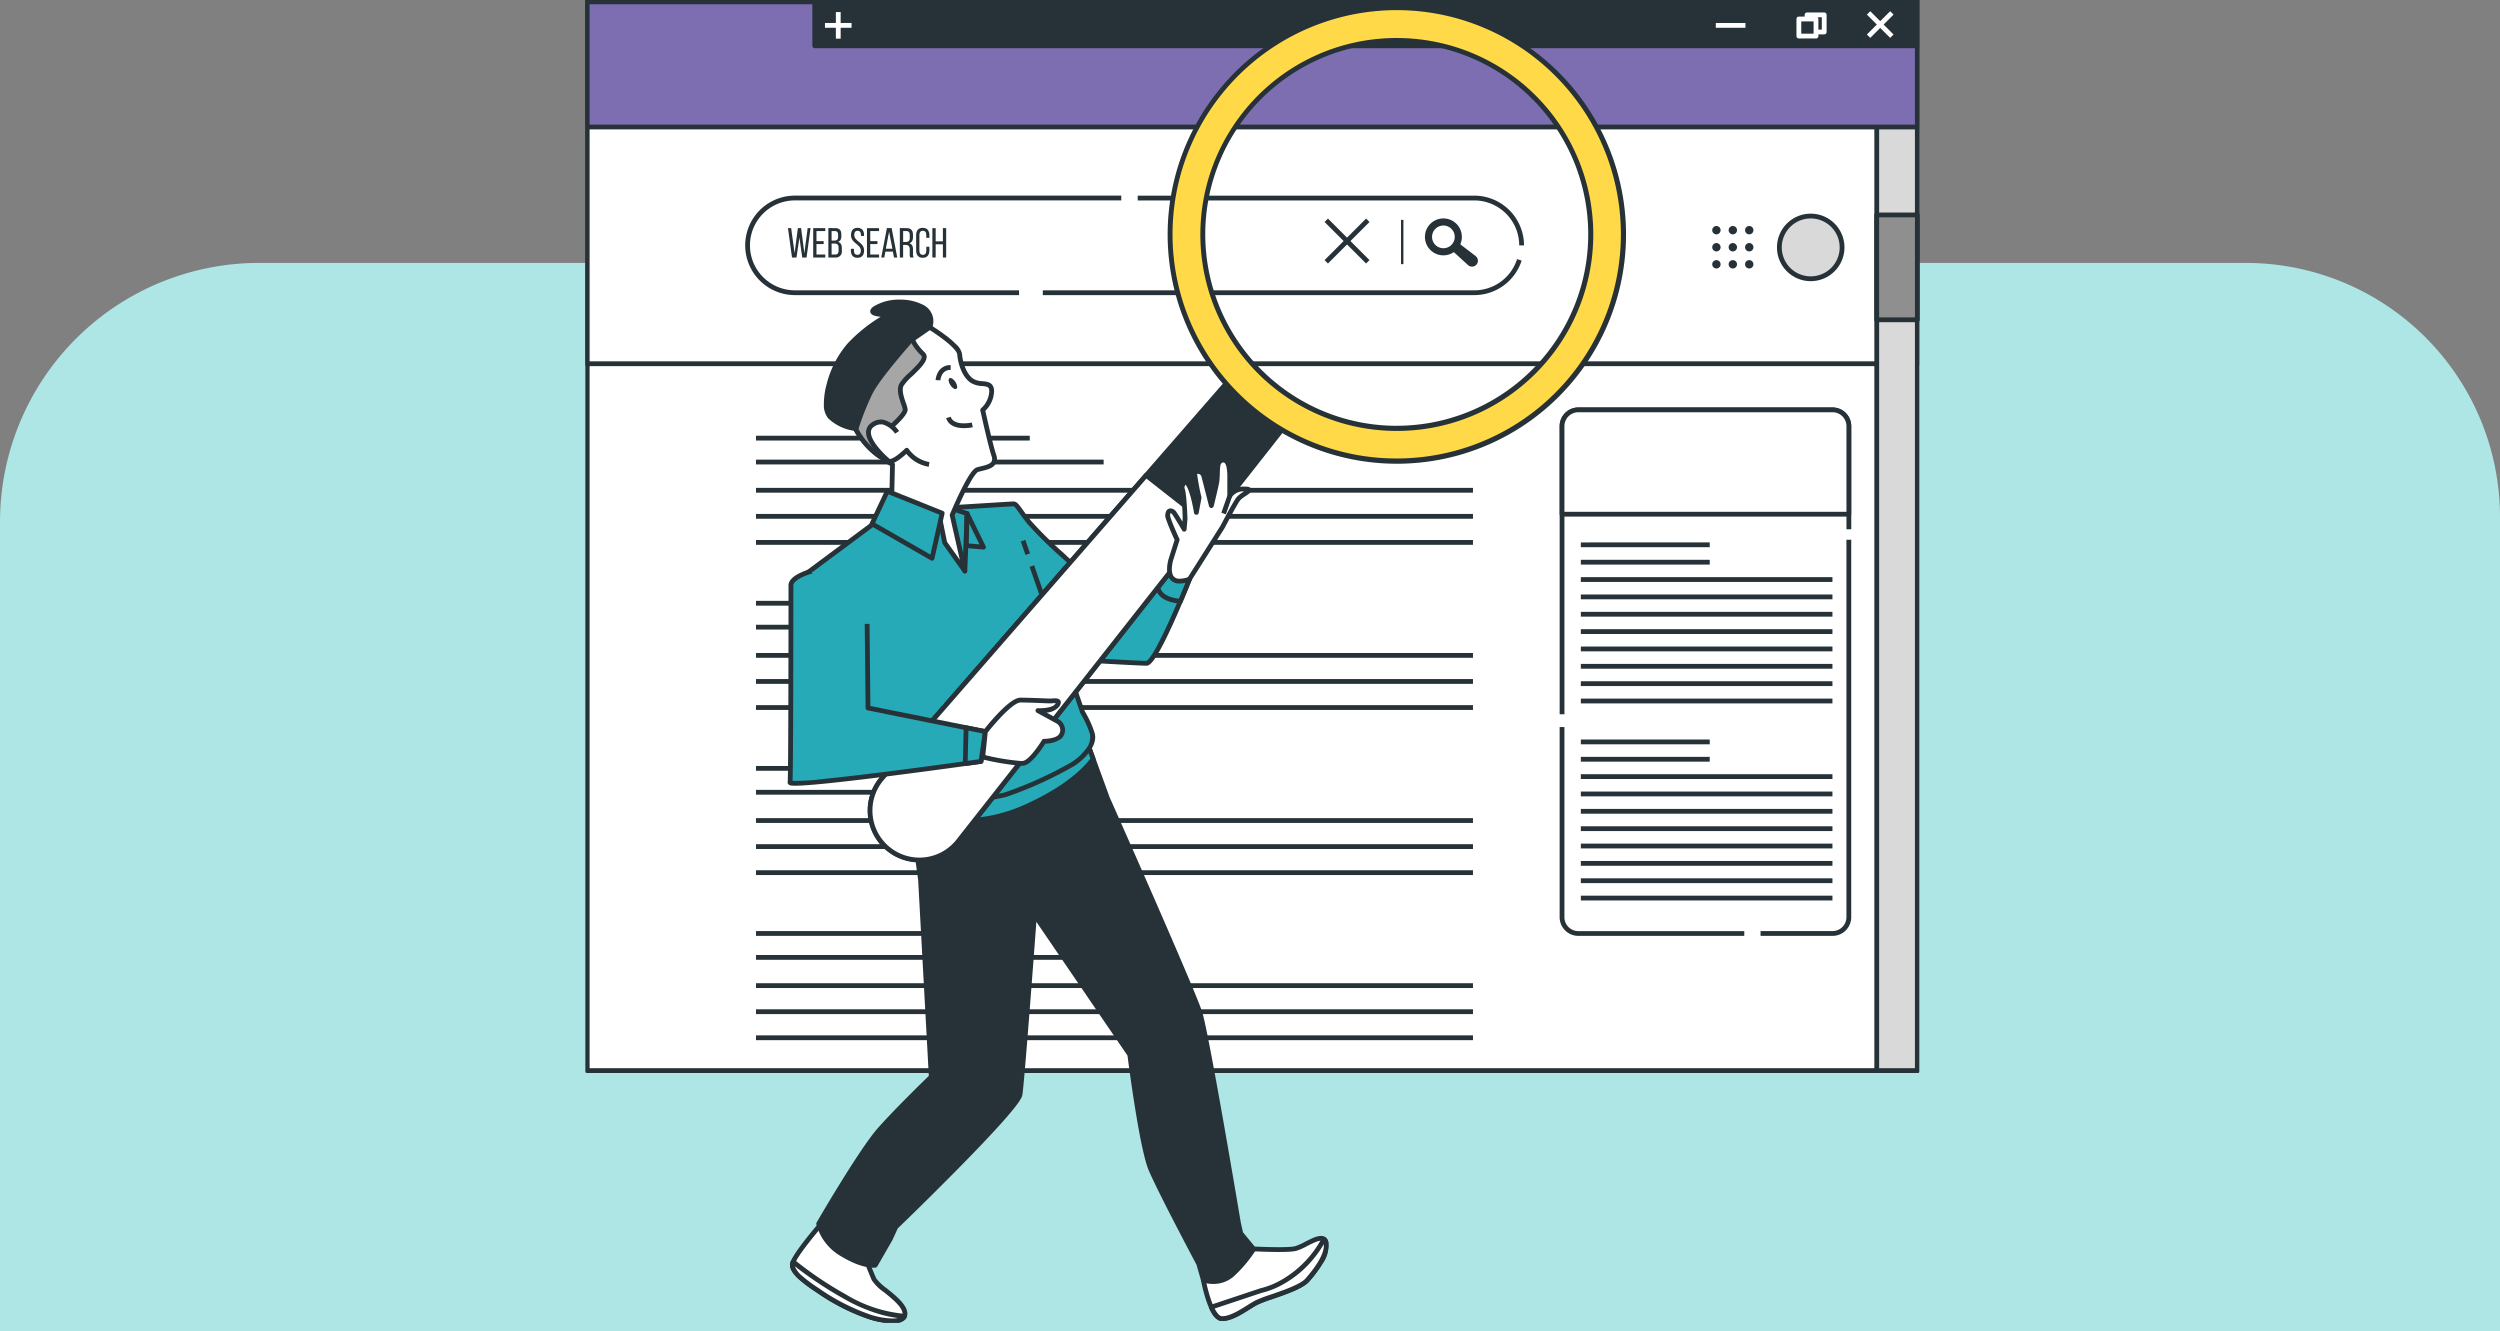 <svg xmlns="http://www.w3.org/2000/svg" xmlns:xlink="http://www.w3.org/1999/xlink" width="521.057" height="277.478" viewBox="0 0 521.057 277.478">
  <rect x="0" y="0" width="521.057" height="277.478" fill="#808080" stroke="none"/>
  <defs>
    <clipPath id="clip-path">
      <rect id="Rectángulo_401754" data-name="Rectángulo 401754" width="278" height="275.694" fill="#7d6eb2"/>
    </clipPath>
    <clipPath id="clip-path-2">
      <rect id="Rectángulo_401755" data-name="Rectángulo 401755" width="278" height="275.694" fill="none"/>
    </clipPath>
  </defs>
  <g id="Grupo_1101624" data-name="Grupo 1101624" transform="translate(-227 -8924.423)">
    <path id="Rectángulo_35205" data-name="Rectángulo 35205" d="M54,0H468.057a53,53,0,0,1,53,53V222.679a0,0,0,0,1,0,0H0a0,0,0,0,1,0,0V54A54,54,0,0,1,54,0Z" transform="translate(227 8979.221)" fill="#aee6e6"/>
    <g id="Grupo_1100458" data-name="Grupo 1100458" transform="translate(349 8924.423)">
      <rect id="Rectángulo_401738" data-name="Rectángulo 401738" width="277.227" height="222.751" transform="translate(0.386 0.386)" fill="#fff"/>
      <g id="Grupo_1100455" data-name="Grupo 1100455">
        <g id="Grupo_1100454" data-name="Grupo 1100454" clip-path="url(#clip-path)">
          <path id="Rectángulo_401739" data-name="Rectángulo 401739" d="M0-.5H277.227a.5.5,0,0,1,.5.5V222.751a.5.5,0,0,1-.5.5H0a.5.5,0,0,1-.5-.5V0A.5.5,0,0,1,0-.5ZM276.727.5H.5V222.251H276.727Z" transform="translate(0.386 0.386)" fill="#263238"/>
          <path id="Trazado_875314" data-name="Trazado 875314" d="M301.346,239.075H266.762a3.394,3.394,0,0,1-3.4-3.4V196.052" transform="translate(-59.799 -44.515)" fill="#fff"/>
          <path id="Trazado_875315" data-name="Trazado 875315" d="M301.346,239.575H266.762a3.9,3.9,0,0,1-3.9-3.9V196.052h1v39.627a2.9,2.9,0,0,0,2.9,2.9h34.584Z" transform="translate(-59.799 -44.515)" fill="#263238"/>
          <path id="Trazado_875316" data-name="Trazado 875316" d="M335.3,145.542V224.21a3.4,3.4,0,0,1-3.4,3.4h-15" transform="translate(-71.954 -33.047)" fill="#fff"/>
          <path id="Trazado_875317" data-name="Trazado 875317" d="M331.893,228.106h-15v-1h15a2.9,2.9,0,0,0,2.9-2.9V145.542h1V224.21A3.9,3.9,0,0,1,331.893,228.106Z" transform="translate(-71.954 -33.047)" fill="#263238"/>
          <path id="Trazado_875318" data-name="Trazado 875318" d="M263.366,173.965V113.921a3.394,3.394,0,0,1,3.4-3.4h52.977a3.4,3.4,0,0,1,3.4,3.4v21.489" transform="translate(-59.799 -25.096)" fill="#fff"/>
          <path id="Trazado_875319" data-name="Trazado 875319" d="M263.866,173.965h-1V113.921a3.9,3.9,0,0,1,3.9-3.9h52.977a3.9,3.9,0,0,1,3.9,3.9v21.489h-1V113.921a2.9,2.9,0,0,0-2.9-2.9H266.762a2.9,2.9,0,0,0-2.9,2.9Z" transform="translate(-59.799 -25.096)" fill="#263238"/>
          <path id="Trazado_875320" data-name="Trazado 875320" d="M323.141,113.921v18.343H263.366V113.921a3.394,3.394,0,0,1,3.4-3.4h52.977a3.4,3.4,0,0,1,3.4,3.4" transform="translate(-59.799 -25.096)" fill="#fff"/>
          <path id="Trazado_875321" data-name="Trazado 875321" d="M266.762,110.025h52.977a3.9,3.9,0,0,1,3.9,3.9v18.343a.5.5,0,0,1-.5.5H263.366a.5.5,0,0,1-.5-.5V113.921A3.9,3.9,0,0,1,266.762,110.025Zm55.88,21.738V113.921a2.9,2.9,0,0,0-2.9-2.9H266.762a2.9,2.9,0,0,0-2.9,2.9v17.843Z" transform="translate(-59.799 -25.096)" fill="#263238"/>
          <rect id="Rectángulo_401740" data-name="Rectángulo 401740" width="277.227" height="75.425" transform="translate(0.386 0.386)" fill="#fff"/>
          <path id="Rectángulo_401741" data-name="Rectángulo 401741" d="M0-.5H277.227a.5.5,0,0,1,.5.5V75.425a.5.5,0,0,1-.5.5H0a.5.5,0,0,1-.5-.5V0A.5.5,0,0,1,0-.5ZM276.727.5H.5V74.925H276.727Z" transform="translate(0.386 0.386)" fill="#263238"/>
          <path id="Trazado_875322" data-name="Trazado 875322" d="M335.032,64.794a6.534,6.534,0,1,0-6.534,6.534,6.534,6.534,0,0,0,6.534-6.534" transform="translate(-73.105 -13.228)" fill="#d9d9d9"/>
          <path id="Trazado_875323" data-name="Trazado 875323" d="M328.5,57.76a7.034,7.034,0,1,1-7.034,7.034A7.042,7.042,0,0,1,328.5,57.76Zm0,13.067a6.034,6.034,0,1,0-6.034-6.034A6.041,6.041,0,0,0,328.5,70.827Z" transform="translate(-73.105 -13.228)" fill="#263238"/>
          <path id="Trazado_875324" data-name="Trazado 875324" d="M305.606,61.812a.872.872,0,1,0-.872.872.872.872,0,0,0,.872-.872" transform="translate(-68.994 -13.837)" fill="#263238"/>
          <path id="Trazado_875325" data-name="Trazado 875325" d="M310.032,61.812a.872.872,0,1,0-.872.872.872.872,0,0,0,.872-.872" transform="translate(-69.999 -13.837)" fill="#263238"/>
          <path id="Trazado_875326" data-name="Trazado 875326" d="M314.458,61.812a.872.872,0,1,0-.872.872.872.872,0,0,0,.872-.872" transform="translate(-71.004 -13.837)" fill="#263238"/>
          <path id="Trazado_875327" data-name="Trazado 875327" d="M305.606,66.412a.872.872,0,1,0-.872.872.872.872,0,0,0,.872-.872" transform="translate(-68.994 -14.881)" fill="#263238"/>
          <path id="Trazado_875328" data-name="Trazado 875328" d="M310.032,66.412a.872.872,0,1,0-.872.872.872.872,0,0,0,.872-.872" transform="translate(-69.999 -14.881)" fill="#263238"/>
          <path id="Trazado_875329" data-name="Trazado 875329" d="M314.458,66.412a.872.872,0,1,0-.872.872.872.872,0,0,0,.872-.872" transform="translate(-71.004 -14.881)" fill="#263238"/>
          <path id="Trazado_875330" data-name="Trazado 875330" d="M305.606,71.011a.872.872,0,1,0-.872.873.872.872,0,0,0,.872-.873" transform="translate(-68.994 -15.926)" fill="#263238"/>
          <path id="Trazado_875331" data-name="Trazado 875331" d="M310.032,71.011a.872.872,0,1,0-.872.873.872.872,0,0,0,.872-.873" transform="translate(-69.999 -15.926)" fill="#263238"/>
          <path id="Trazado_875332" data-name="Trazado 875332" d="M314.458,71.011a.872.872,0,1,0-.872.873.872.872,0,0,0,.872-.873" transform="translate(-71.004 -15.926)" fill="#263238"/>
          <path id="Trazado_875333" data-name="Trazado 875333" d="M222.677,70.074a9.875,9.875,0,0,1-9.4,6.846H123.352" transform="translate(-28.008 -15.911)" fill="#fff"/>
          <path id="Trazado_875334" data-name="Trazado 875334" d="M213.279,77.42H123.352v-1h89.927a9.343,9.343,0,0,0,8.921-6.5l.952.306a10.375,10.375,0,0,1-9.873,7.193Z" transform="translate(-28.008 -15.911)" fill="#263238"/>
          <path id="Trazado_875335" data-name="Trazado 875335" d="M148.942,53.4H219.09a9.868,9.868,0,0,1,9.868,9.869" transform="translate(-33.819 -12.124)" fill="#fff"/>
          <path id="Trazado_875336" data-name="Trazado 875336" d="M229.458,63.264h-1A9.379,9.379,0,0,0,219.09,53.9H148.942v-1H219.09A10.38,10.38,0,0,1,229.458,63.264Z" transform="translate(-33.819 -12.124)" fill="#263238"/>
          <path id="Trazado_875337" data-name="Trazado 875337" d="M100.3,73.132H53.489a9.869,9.869,0,0,1,0-19.737h68.116" transform="translate(-9.905 -12.124)" fill="#fff"/>
          <path id="Trazado_875338" data-name="Trazado 875338" d="M100.3,73.632H53.489a10.369,10.369,0,0,1,0-20.737h68.116v1H53.489a9.369,9.369,0,0,0,0,18.737H100.3Z" transform="translate(-9.905 -12.124)" fill="#263238"/>
          <path id="Línea_1622" data-name="Línea 1622" d="M.25,9.225h-.5V0h.5Z" transform="translate(170.254 45.83)" fill="#263238"/>
          <path id="Línea_1623" data-name="Línea 1623" d="M.354,9.01-.354,8.3,8.3-.354,9.01.354Z" transform="translate(154.423 45.911)" fill="#263238"/>
          <path id="Línea_1624" data-name="Línea 1624" d="M8.3,9.01-.354.354.354-.354,9.01,8.3Z" transform="translate(154.423 45.911)" fill="#263238"/>
          <path id="Trazado_875339" data-name="Trazado 875339" d="M56.415,67.639h-.937l-.841-6.13H55.3l.718,5.219.683-5.21h.674l.675,5.22.692-5.228h.6l-.832,6.13h-.9l-.587-4.16Z" transform="translate(-12.406 -13.966)" fill="#263238"/>
          <path id="Trazado_875340" data-name="Trazado 875340" d="M63.62,64.223v.613h-1.5v2.18h1.839v.622H61.439V61.508h2.522v.622H62.122v2.093Z" transform="translate(-13.95 -13.966)" fill="#263238"/>
          <path id="Trazado_875341" data-name="Trazado 875341" d="M66.9,61.508c.955,0,1.331.455,1.331,1.357v.289c0,.648-.184,1.051-.718,1.217.6.167.823.639.823,1.314V66.2a1.261,1.261,0,0,1-1.4,1.436h-1.41v-6.13Zm-.167,2.6c.543,0,.823-.175.823-.814v-.359c0-.543-.184-.805-.674-.805H66.2v1.979Zm.2,2.908c.5,0,.727-.263.727-.832v-.543c0-.683-.271-.911-.858-.911h-.6v2.286Z" transform="translate(-14.877 -13.966)" fill="#263238"/>
          <path id="Trazado_875342" data-name="Trazado 875342" d="M74.347,62.962v.166H73.7v-.2c0-.552-.209-.877-.7-.877s-.7.325-.7.867c0,1.375,2.058,1.506,2.058,3.232,0,.928-.447,1.533-1.384,1.533s-1.375-.6-1.375-1.533V65.8h.639v.386c0,.551.228.876.719.876s.718-.325.718-.876c0-1.367-2.05-1.5-2.05-3.223,0-.946.438-1.533,1.357-1.533s1.367.6,1.367,1.533" transform="translate(-16.257 -13.948)" fill="#263238"/>
          <path id="Trazado_875343" data-name="Trazado 875343" d="M78.119,64.223v.613h-1.5v2.18H78.46v.622H75.938V61.508H78.46v.622H76.621v2.093Z" transform="translate(-17.242 -13.966)" fill="#263238"/>
          <path id="Trazado_875344" data-name="Trazado 875344" d="M80.659,66.4l-.236,1.235h-.631l1.173-6.131h.989l1.174,6.131h-.683L82.21,66.4Zm.088-.587h1.366l-.692-3.538Z" transform="translate(-18.118 -13.966)" fill="#263238"/>
          <path id="Trazado_875345" data-name="Trazado 875345" d="M86.171,61.508c.963,0,1.366.491,1.366,1.4v.5c0,.674-.237,1.094-.762,1.261.56.166.771.622.771,1.278V66.9a1.535,1.535,0,0,0,.122.735h-.692a1.6,1.6,0,0,1-.114-.744v-.963c0-.692-.324-.911-.894-.911h-.482v2.618H84.8v-6.13ZM86,64.4c.543,0,.867-.175.867-.841V62.97c0-.552-.2-.841-.71-.841h-.666V64.4Z" transform="translate(-19.255 -13.966)" fill="#263238"/>
          <path id="Trazado_875346" data-name="Trazado 875346" d="M91.961,62.97v.552h-.648v-.587c0-.552-.219-.885-.718-.885s-.719.333-.719.885v3.24c0,.552.228.885.719.885s.718-.333.718-.885v-.8h.648v.762c0,.928-.437,1.541-1.384,1.541S89.2,67.069,89.2,66.141V62.97c0-.928.437-1.541,1.375-1.541s1.384.613,1.384,1.541" transform="translate(-20.254 -13.948)" fill="#263238"/>
          <path id="Trazado_875347" data-name="Trazado 875347" d="M94.261,64.88v2.759h-.683v-6.13h.683v2.759h1.506V61.509h.683v6.13h-.683V64.88Z" transform="translate(-21.248 -13.966)" fill="#263238"/>
          <path id="Trazado_875348" data-name="Trazado 875348" d="M238.473,69.748h0a.73.73,0,0,1-1.044.083L233.881,66.6l.671-.812,3.808,2.916a.73.73,0,0,1,.114,1.041" transform="translate(-53.105 -14.938)" fill="#263238"/>
          <path id="Trazado_875349" data-name="Trazado 875349" d="M237.91,70.512a1.228,1.228,0,0,1-.812-.306l-.006-.006-3.548-3.228a.5.5,0,0,1-.049-.688l.671-.812a.5.5,0,0,1,.689-.078l3.808,2.916a1.23,1.23,0,0,1-.753,2.2Zm-.149-1.055a.225.225,0,0,0,.149.055.231.231,0,0,0,.178-.084.23.23,0,0,0-.036-.327l-3.422-2.62-.06.073Z" transform="translate(-53.105 -14.938)" fill="#263238"/>
          <path id="Trazado_875350" data-name="Trazado 875350" d="M227.808,60.758a3.348,3.348,0,1,0,4.713-.443,3.347,3.347,0,0,0-4.713.443m4.785,3.962a2.865,2.865,0,1,1-.38-4.033,2.864,2.864,0,0,1,.38,4.033" transform="translate(-51.551 -13.52)" fill="#263238"/>
          <path id="Trazado_875351" data-name="Trazado 875351" d="M230.388,59.045h0a3.848,3.848,0,1,1-2.965,1.394A3.853,3.853,0,0,1,230.388,59.045Zm0,6.212a2.365,2.365,0,1,0-1.507-.543A2.358,2.358,0,0,0,230.385,65.258Z" transform="translate(-51.551 -13.52)" fill="#263238"/>
          <rect id="Rectángulo_401742" data-name="Rectángulo 401742" width="8.459" height="222.751" transform="translate(269.154 0.386)" fill="#d9d9d9"/>
          <path id="Rectángulo_401743" data-name="Rectángulo 401743" d="M0-.5H8.459a.5.5,0,0,1,.5.5V222.751a.5.5,0,0,1-.5.5H0a.5.5,0,0,1-.5-.5V0A.5.5,0,0,1,0-.5ZM7.959.5H.5V222.251H7.959Z" transform="translate(269.154 0.386)" fill="#263238"/>
          <rect id="Rectángulo_401744" data-name="Rectángulo 401744" width="8.459" height="21.852" transform="translate(269.154 44.796)" fill="#8f8f8f"/>
          <path id="Rectángulo_401745" data-name="Rectángulo 401745" d="M0-.5H8.459a.5.5,0,0,1,.5.5V21.852a.5.5,0,0,1-.5.5H0a.5.5,0,0,1-.5-.5V0A.5.5,0,0,1,0-.5ZM7.959.5H.5V21.352H7.959Z" transform="translate(269.154 44.796)" fill="#263238"/>
          <path id="Trazado_875399" data-name="Trazado 875399" d="M0,0H277.227V26.081H0Z" transform="translate(0.386 0.386)" fill="#7d6eb2"/>
          <path id="Rectángulo_401747" data-name="Rectángulo 401747" d="M0-.5H277.227a.5.5,0,0,1,.5.5V26.081a.5.5,0,0,1-.5.5H0a.5.5,0,0,1-.5-.5V0A.5.5,0,0,1,0-.5ZM276.727.5H.5V25.581H276.727Z" transform="translate(0.386 0.386)" fill="#263238"/>
          <rect id="Rectángulo_401748" data-name="Rectángulo 401748" width="229.8" height="9.164" transform="translate(47.813 0.386)" fill="#263238"/>
          <path id="Rectángulo_401749" data-name="Rectángulo 401749" d="M0-.5H229.8a.5.5,0,0,1,.5.5V9.164a.5.5,0,0,1-.5.5H0a.5.5,0,0,1-.5-.5V0A.5.5,0,0,1,0-.5ZM229.3.5H.5V8.664H229.3Z" transform="translate(47.813 0.386)" fill="#263238"/>
          <path id="Línea_1625" data-name="Línea 1625" d="M.354,5.205-.354,4.5,4.5-.354l.707.707Z" transform="translate(267.453 2.69)" fill="#fff"/>
          <path id="Línea_1626" data-name="Línea 1626" d="M4.5,5.205-.354.354.354-.354,5.205,4.5Z" transform="translate(267.453 2.69)" fill="#fff"/>
          <rect id="Rectángulo_401750" data-name="Rectángulo 401750" width="3.569" height="3.569" transform="translate(254.638 3.096)" fill="#263238"/>
          <path id="Rectángulo_401751" data-name="Rectángulo 401751" d="M0-.5H3.569a.5.5,0,0,1,.5.5V3.569a.5.5,0,0,1-.5.5H0a.5.5,0,0,1-.5-.5V0A.5.5,0,0,1,0-.5ZM3.069.5H.5V3.069H3.069Z" transform="translate(254.638 3.096)" fill="#fff"/>
          <rect id="Rectángulo_401752" data-name="Rectángulo 401752" width="3.569" height="3.569" transform="translate(252.924 3.954)" fill="#263238"/>
          <path id="Rectángulo_401753" data-name="Rectángulo 401753" d="M0-.5H3.569a.5.5,0,0,1,.5.5V3.569a.5.5,0,0,1-.5.5H0a.5.5,0,0,1-.5-.5V0A.5.5,0,0,1,0-.5ZM3.069.5H.5V3.069H3.069Z" transform="translate(252.924 3.954)" fill="#fff"/>
          <path id="Línea_1627" data-name="Línea 1627" d="M6.177.5H0v-1H6.177Z" transform="translate(235.613 5.291)" fill="#fff"/>
          <path id="Línea_1628" data-name="Línea 1628" d="M.5,5.545h-1V0h1Z" transform="translate(52.714 2.516)" fill="#fff"/>
          <path id="Línea_1629" data-name="Línea 1629" d="M5.545.5H0v-1H5.545Z" transform="translate(49.941 5.289)" fill="#fff"/>
          <line id="Línea_1630" data-name="Línea 1630" x2="57.055" transform="translate(35.571 91.317)" fill="#fff"/>
          <path id="Línea_1631" data-name="Línea 1631" d="M57.055.5H0v-1H57.055Z" transform="translate(35.571 91.317)" fill="#263238"/>
          <line id="Línea_1632" data-name="Línea 1632" x2="72.451" transform="translate(35.571 96.298)" fill="#fff"/>
          <path id="Línea_1633" data-name="Línea 1633" d="M72.451.5H0v-1H72.451Z" transform="translate(35.571 96.298)" fill="#263238"/>
          <line id="Línea_1634" data-name="Línea 1634" x2="149.43" transform="translate(35.571 102.184)" fill="#fff"/>
          <path id="Línea_1635" data-name="Línea 1635" d="M149.43.5H0v-1H149.43Z" transform="translate(35.571 102.184)" fill="#263238"/>
          <line id="Línea_1636" data-name="Línea 1636" x2="149.43" transform="translate(35.571 107.618)" fill="#fff"/>
          <path id="Línea_1637" data-name="Línea 1637" d="M149.43.5H0v-1H149.43Z" transform="translate(35.571 107.618)" fill="#263238"/>
          <line id="Línea_1638" data-name="Línea 1638" x2="149.43" transform="translate(35.571 113.052)" fill="#fff"/>
          <path id="Línea_1639" data-name="Línea 1639" d="M149.43.5H0v-1H149.43Z" transform="translate(35.571 113.052)" fill="#263238"/>
          <line id="Línea_1640" data-name="Línea 1640" x2="57.055" transform="translate(35.571 125.731)" fill="#fff"/>
          <path id="Línea_1641" data-name="Línea 1641" d="M57.055.5H0v-1H57.055Z" transform="translate(35.571 125.731)" fill="#263238"/>
          <line id="Línea_1642" data-name="Línea 1642" x2="72.451" transform="translate(35.571 130.712)" fill="#fff"/>
          <path id="Línea_1643" data-name="Línea 1643" d="M72.451.5H0v-1H72.451Z" transform="translate(35.571 130.712)" fill="#263238"/>
          <line id="Línea_1644" data-name="Línea 1644" x2="149.43" transform="translate(35.571 136.599)" fill="#fff"/>
          <path id="Línea_1645" data-name="Línea 1645" d="M149.43.5H0v-1H149.43Z" transform="translate(35.571 136.599)" fill="#263238"/>
          <line id="Línea_1646" data-name="Línea 1646" x2="149.43" transform="translate(35.571 142.032)" fill="#fff"/>
          <path id="Línea_1647" data-name="Línea 1647" d="M149.43.5H0v-1H149.43Z" transform="translate(35.571 142.032)" fill="#263238"/>
          <line id="Línea_1648" data-name="Línea 1648" x2="149.43" transform="translate(35.571 147.466)" fill="#fff"/>
          <path id="Línea_1649" data-name="Línea 1649" d="M149.43.5H0v-1H149.43Z" transform="translate(35.571 147.466)" fill="#263238"/>
          <line id="Línea_1650" data-name="Línea 1650" x2="57.055" transform="translate(35.571 160.145)" fill="#fff"/>
          <path id="Línea_1651" data-name="Línea 1651" d="M57.055.5H0v-1H57.055Z" transform="translate(35.571 160.145)" fill="#263238"/>
          <line id="Línea_1652" data-name="Línea 1652" x2="72.451" transform="translate(35.571 165.126)" fill="#fff"/>
          <path id="Línea_1653" data-name="Línea 1653" d="M72.451.5H0v-1H72.451Z" transform="translate(35.571 165.126)" fill="#263238"/>
          <line id="Línea_1654" data-name="Línea 1654" x2="149.43" transform="translate(35.571 171.013)" fill="#fff"/>
          <path id="Línea_1655" data-name="Línea 1655" d="M149.43.5H0v-1H149.43Z" transform="translate(35.571 171.013)" fill="#263238"/>
          <line id="Línea_1656" data-name="Línea 1656" x2="149.43" transform="translate(35.571 176.447)" fill="#fff"/>
          <path id="Línea_1657" data-name="Línea 1657" d="M149.43.5H0v-1H149.43Z" transform="translate(35.571 176.447)" fill="#263238"/>
          <line id="Línea_1658" data-name="Línea 1658" x2="149.43" transform="translate(35.571 181.88)" fill="#fff"/>
          <path id="Línea_1659" data-name="Línea 1659" d="M149.43.5H0v-1H149.43Z" transform="translate(35.571 181.88)" fill="#263238"/>
          <line id="Línea_1660" data-name="Línea 1660" x2="57.055" transform="translate(35.571 194.559)" fill="#fff"/>
          <path id="Línea_1661" data-name="Línea 1661" d="M57.055.5H0v-1H57.055Z" transform="translate(35.571 194.559)" fill="#263238"/>
          <line id="Línea_1662" data-name="Línea 1662" x2="72.451" transform="translate(35.571 199.54)" fill="#fff"/>
          <path id="Línea_1663" data-name="Línea 1663" d="M72.451.5H0v-1H72.451Z" transform="translate(35.571 199.54)" fill="#263238"/>
          <line id="Línea_1664" data-name="Línea 1664" x2="149.43" transform="translate(35.571 205.427)" fill="#fff"/>
          <path id="Línea_1665" data-name="Línea 1665" d="M149.43.5H0v-1H149.43Z" transform="translate(35.571 205.427)" fill="#263238"/>
          <line id="Línea_1666" data-name="Línea 1666" x2="149.43" transform="translate(35.571 210.861)" fill="#fff"/>
          <path id="Línea_1667" data-name="Línea 1667" d="M149.43.5H0v-1H149.43Z" transform="translate(35.571 210.861)" fill="#263238"/>
          <line id="Línea_1668" data-name="Línea 1668" x2="149.43" transform="translate(35.571 216.294)" fill="#fff"/>
          <path id="Línea_1669" data-name="Línea 1669" d="M149.43.5H0v-1H149.43Z" transform="translate(35.571 216.294)" fill="#263238"/>
          <line id="Línea_1670" data-name="Línea 1670" x2="26.866" transform="translate(207.483 113.555)" fill="#fff"/>
          <path id="Línea_1671" data-name="Línea 1671" d="M26.866.5H0v-1H26.866Z" transform="translate(207.483 113.555)" fill="#263238"/>
          <line id="Línea_1672" data-name="Línea 1672" x2="26.866" transform="translate(207.483 117.172)" fill="#fff"/>
          <path id="Línea_1673" data-name="Línea 1673" d="M26.866.5H0v-1H26.866Z" transform="translate(207.483 117.172)" fill="#263238"/>
          <line id="Línea_1674" data-name="Línea 1674" x2="52.44" transform="translate(207.483 120.789)" fill="#fff"/>
          <path id="Línea_1675" data-name="Línea 1675" d="M52.44.5H0v-1H52.44Z" transform="translate(207.483 120.789)" fill="#263238"/>
          <line id="Línea_1676" data-name="Línea 1676" x2="52.44" transform="translate(207.483 124.405)" fill="#fff"/>
          <path id="Línea_1677" data-name="Línea 1677" d="M52.44.5H0v-1H52.44Z" transform="translate(207.483 124.405)" fill="#263238"/>
          <line id="Línea_1678" data-name="Línea 1678" x2="52.44" transform="translate(207.483 128.022)" fill="#fff"/>
          <path id="Línea_1679" data-name="Línea 1679" d="M52.44.5H0v-1H52.44Z" transform="translate(207.483 128.022)" fill="#263238"/>
          <line id="Línea_1680" data-name="Línea 1680" x2="52.44" transform="translate(207.483 131.638)" fill="#fff"/>
          <path id="Línea_1681" data-name="Línea 1681" d="M52.44.5H0v-1H52.44Z" transform="translate(207.483 131.638)" fill="#263238"/>
          <line id="Línea_1682" data-name="Línea 1682" x2="52.44" transform="translate(207.483 135.255)" fill="#fff"/>
          <path id="Línea_1683" data-name="Línea 1683" d="M52.44.5H0v-1H52.44Z" transform="translate(207.483 135.255)" fill="#263238"/>
          <line id="Línea_1684" data-name="Línea 1684" x2="52.44" transform="translate(207.483 138.872)" fill="#fff"/>
          <path id="Línea_1685" data-name="Línea 1685" d="M52.44.5H0v-1H52.44Z" transform="translate(207.483 138.872)" fill="#263238"/>
          <line id="Línea_1686" data-name="Línea 1686" x2="52.44" transform="translate(207.483 142.488)" fill="#fff"/>
          <path id="Línea_1687" data-name="Línea 1687" d="M52.44.5H0v-1H52.44Z" transform="translate(207.483 142.488)" fill="#263238"/>
          <line id="Línea_1688" data-name="Línea 1688" x2="52.44" transform="translate(207.483 146.105)" fill="#fff"/>
          <path id="Línea_1689" data-name="Línea 1689" d="M52.44.5H0v-1H52.44Z" transform="translate(207.483 146.105)" fill="#263238"/>
          <line id="Línea_1690" data-name="Línea 1690" x2="26.866" transform="translate(207.483 154.63)" fill="#fff"/>
          <path id="Línea_1691" data-name="Línea 1691" d="M26.866.5H0v-1H26.866Z" transform="translate(207.483 154.63)" fill="#263238"/>
          <line id="Línea_1692" data-name="Línea 1692" x2="26.866" transform="translate(207.483 158.246)" fill="#fff"/>
          <path id="Línea_1693" data-name="Línea 1693" d="M26.866.5H0v-1H26.866Z" transform="translate(207.483 158.246)" fill="#263238"/>
          <line id="Línea_1694" data-name="Línea 1694" x2="52.44" transform="translate(207.483 161.863)" fill="#fff"/>
          <path id="Línea_1695" data-name="Línea 1695" d="M52.44.5H0v-1H52.44Z" transform="translate(207.483 161.863)" fill="#263238"/>
          <line id="Línea_1696" data-name="Línea 1696" x2="52.44" transform="translate(207.483 165.479)" fill="#fff"/>
          <path id="Línea_1697" data-name="Línea 1697" d="M52.44.5H0v-1H52.44Z" transform="translate(207.483 165.479)" fill="#263238"/>
          <line id="Línea_1698" data-name="Línea 1698" x2="52.44" transform="translate(207.483 169.096)" fill="#fff"/>
          <path id="Línea_1699" data-name="Línea 1699" d="M52.44.5H0v-1H52.44Z" transform="translate(207.483 169.096)" fill="#263238"/>
          <line id="Línea_1700" data-name="Línea 1700" x2="52.44" transform="translate(207.483 172.712)" fill="#fff"/>
          <path id="Línea_1701" data-name="Línea 1701" d="M52.44.5H0v-1H52.44Z" transform="translate(207.483 172.712)" fill="#263238"/>
          <line id="Línea_1702" data-name="Línea 1702" x2="52.44" transform="translate(207.483 176.329)" fill="#fff"/>
          <path id="Línea_1703" data-name="Línea 1703" d="M52.44.5H0v-1H52.44Z" transform="translate(207.483 176.329)" fill="#263238"/>
          <line id="Línea_1704" data-name="Línea 1704" x2="52.44" transform="translate(207.483 179.946)" fill="#fff"/>
          <path id="Línea_1705" data-name="Línea 1705" d="M52.44.5H0v-1H52.44Z" transform="translate(207.483 179.946)" fill="#263238"/>
          <line id="Línea_1706" data-name="Línea 1706" x2="52.44" transform="translate(207.483 183.562)" fill="#fff"/>
          <path id="Línea_1707" data-name="Línea 1707" d="M52.44.5H0v-1H52.44Z" transform="translate(207.483 183.562)" fill="#263238"/>
          <line id="Línea_1708" data-name="Línea 1708" x2="52.44" transform="translate(207.483 187.179)" fill="#fff"/>
          <path id="Línea_1709" data-name="Línea 1709" d="M52.44.5H0v-1H52.44Z" transform="translate(207.483 187.179)" fill="#263238"/>
        </g>
      </g>
      <g id="Grupo_1100457" data-name="Grupo 1100457">
        <g id="Grupo_1100456" data-name="Grupo 1100456" clip-path="url(#clip-path-2)">
          <path id="Trazado_875352" data-name="Trazado 875352" d="M175.655,336.045s8.276.487,10.223,0,5.842-3.651,6.329-1.217-2.191,5.841-3.895,7.789-8.519,3.651-10.466,4.625-4.868,3.408-7.3,3.408-3.895-8.032-3.895-8.032,7.3-4.382,9.25-7.546" transform="translate(-37.839 -75.819)" fill="#fff"/>
          <path id="Trazado_875353" data-name="Trazado 875353" d="M170.544,351.15c-1.266,0-2.357-1.426-3.335-4.358a33.439,33.439,0,0,1-1.052-4.085.5.5,0,0,1,.235-.518c.072-.043,7.221-4.356,9.081-7.38l.852.524q-.073.119-.156.24c2.577.138,8.15.346,9.588-.013a11.621,11.621,0,0,0,2.055-.912c1.574-.806,3.06-1.567,4.074-1.077a1.528,1.528,0,0,1,.811,1.16,6.581,6.581,0,0,1-1.185,4.428,25.456,25.456,0,0,1-2.824,3.788c-1.245,1.423-4.786,2.642-7.632,3.621a30.923,30.923,0,0,0-2.987,1.121c-.535.268-1.166.662-1.833,1.079C174.45,349.884,172.425,351.15,170.544,351.15Zm-3.337-8.287a32.883,32.883,0,0,0,.954,3.621c1.1,3.308,2.034,3.665,2.383,3.665,1.595,0,3.49-1.185,5.162-2.23.688-.43,1.338-.836,1.916-1.125a31.069,31.069,0,0,1,3.109-1.172c2.589-.891,6.136-2.112,7.2-3.334,3.534-4.04,4.007-6.233,3.781-7.362-.072-.362-.218-.432-.266-.455-.566-.273-2.079.5-3.183,1.067a12.11,12.11,0,0,1-2.268.992c-2,.5-10.033.034-10.374.014l.017-.282C173.359,338.981,168.482,342.077,167.207,342.863Z" transform="translate(-37.839 -75.819)" fill="#263238"/>
          <path id="Trazado_875354" data-name="Trazado 875354" d="M192.261,334.15c-4.963,9.152-13.112,10.708-13.112,10.708l-10.352,3.45c.6,1.342,1.355,2.394,2.235,2.394,2.434,0,5.354-2.434,7.3-3.408s8.762-2.677,10.466-4.625,4.381-5.355,3.894-7.789a1.087,1.087,0,0,0-.434-.73" transform="translate(-38.327 -75.872)" fill="#fff"/>
          <path id="Trazado_875355" data-name="Trazado 875355" d="M192.261,333.65a.5.5,0,0,1,.283.088,1.585,1.585,0,0,1,.641,1.045A6.582,6.582,0,0,1,192,339.211,25.405,25.405,0,0,1,189.177,343c-1.246,1.423-4.789,2.643-7.635,3.623a30.963,30.963,0,0,0-2.984,1.12c-.535.268-1.165.662-1.833,1.079-1.786,1.117-3.811,2.382-5.693,2.382-1,0-1.878-.88-2.691-2.689a.5.5,0,0,1,.3-.679l10.352-3.45a.5.5,0,0,1,.064-.017,16.519,16.519,0,0,0,4.577-1.886,21.815,21.815,0,0,0,8.189-8.569.5.5,0,0,1,.439-.262ZM171.032,350.2c1.6,0,3.49-1.185,5.163-2.23.688-.43,1.338-.836,1.916-1.125a31.116,31.116,0,0,1,3.105-1.171c2.59-.892,6.138-2.113,7.208-3.336,3.311-3.784,3.934-5.949,3.814-7.135a23.513,23.513,0,0,1-3.77,4.836,21.872,21.872,0,0,1-4.375,3.328,17.383,17.383,0,0,1-4.816,1.973l-9.785,3.261C170.025,349.639,170.564,350.2,171.032,350.2Z" transform="translate(-38.327 -75.872)" fill="#263238"/>
          <path id="Trazado_875356" data-name="Trazado 875356" d="M62.73,328.676s-6.337,7.185-6.874,9.309c-.508,2.01,4.335,4.931,5.588,5.816a43.476,43.476,0,0,0,10.679,5.361c1.343.465,7.95,2.014,7.083-1.253-.642-2.422-5.712-5.211-6.357-6.63s-1.7-4.2-1.7-4.2Z" transform="translate(-12.674 -74.629)" fill="#fff"/>
          <path id="Trazado_875357" data-name="Trazado 875357" d="M62.73,328.176a.5.5,0,0,1,.353.146l8.419,8.407a.5.5,0,0,1,.114.176c.01.028,1.056,2.779,1.687,4.167a10.514,10.514,0,0,0,2.249,2.114c1.741,1.406,3.714,3,4.136,4.594a1.916,1.916,0,0,1-.249,1.736,3.339,3.339,0,0,1-2.75.92,17.249,17.249,0,0,1-4.73-.8,43.585,43.585,0,0,1-10.8-5.425c-.147-.1-.353-.242-.591-.4a29.7,29.7,0,0,1-3.375-2.527c-1.467-1.333-2.062-2.451-1.818-3.418.551-2.179,6.327-8.772,6.984-9.517a.5.5,0,0,1,.359-.169Zm7.99,9.185-7.965-7.953c-1.939,2.23-6.023,7.155-6.414,8.7-.139.551.4,1.415,1.521,2.433a28.889,28.889,0,0,0,3.26,2.437c.243.163.454.3.611.415a43.188,43.188,0,0,0,10.554,5.3,16.355,16.355,0,0,0,4.4.747,2.6,2.6,0,0,0,1.958-.53c.056-.073.228-.3.075-.87-.339-1.279-2.257-2.828-3.8-4.073a9.624,9.624,0,0,1-2.531-2.478C71.811,340.2,70.918,337.879,70.72,337.361Z" transform="translate(-12.674 -74.629)" fill="#263238"/>
          <path id="Trazado_875358" data-name="Trazado 875358" d="M61.443,346.424a43.517,43.517,0,0,0,10.679,5.362c1.166.4,6.3,1.622,7.063-.2a28.656,28.656,0,0,1-12.464-4.117,76.413,76.413,0,0,1-10.733-7.232,2.606,2.606,0,0,0-.133.374c-.507,2.01,4.335,4.93,5.588,5.815" transform="translate(-12.674 -77.253)" fill="#fff"/>
          <path id="Trazado_875359" data-name="Trazado 875359" d="M55.988,339.735a.5.5,0,0,1,.319.115,75.707,75.707,0,0,0,10.662,7.183,28.3,28.3,0,0,0,12.243,4.052.5.5,0,0,1,.434.693c-.357.85-1.353,1.281-2.962,1.281a17.254,17.254,0,0,1-4.725-.8,43.631,43.631,0,0,1-10.8-5.426c-.147-.1-.353-.242-.591-.4a29.719,29.719,0,0,1-3.375-2.527c-1.467-1.333-2.062-2.451-1.818-3.417a3.019,3.019,0,0,1,.158-.448.5.5,0,0,1,.46-.3Zm21.8,12.224a24.727,24.727,0,0,1-3.72-.781,34.8,34.8,0,0,1-7.6-3.277,79.877,79.877,0,0,1-10.118-6.724,4.829,4.829,0,0,0,1.506,1.987A28.9,28.9,0,0,0,61.12,345.6c.243.163.453.3.611.415a43.234,43.234,0,0,0,10.554,5.3,16.359,16.359,0,0,0,4.4.746A5.335,5.335,0,0,0,77.791,351.959Z" transform="translate(-12.674 -77.253)" fill="#263238"/>
          <path id="Trazado_875360" data-name="Trazado 875360" d="M81.472,209.65l2.677,19.473,2.234,41.047s-6.816,6.572-10.71,10.953-12.757,19.661-12.757,19.661a10.491,10.491,0,0,0,5.064,6.435c4.362,2.609,6.724,2.2,6.724,2.2l3.144-5.482,1.128-2.477s25.418-24.479,25.9-27.643S107.9,236.39,107.9,236.39l19.867,29.155s2.434,19.229,4.381,23.854,9.979,19.715,9.979,19.715l.974,3.408a6.38,6.38,0,0,0,6.085-1.217,27.037,27.037,0,0,0,4.4-5.258l-2.692-3.261L150.4,300.6s-6.572-39.188-8.032-43.813-19.272-44.7-19.272-44.7l-3.894-10.71s-3.651,2.434-14.848,5.842a69.364,69.364,0,0,1-22.88,2.434" transform="translate(-14.286 -45.724)" fill="#263238"/>
          <path id="Trazado_875361" data-name="Trazado 875361" d="M119.2,200.874a.5.5,0,0,1,.47.329l3.888,10.694c.825,1.856,17.837,40.151,19.285,44.735s7.748,42.087,8.047,43.868l.458,2.06,2.616,3.168a.5.5,0,0,1,.041.578,27.278,27.278,0,0,1-4.487,5.368,6.4,6.4,0,0,1-4.382,1.651,7.14,7.14,0,0,1-2.207-.334.5.5,0,0,1-.313-.333l-.959-3.357c-.58-1.091-8.075-15.2-9.974-19.71-1.892-4.494-4.174-22.086-4.4-23.865l-18.993-27.873c-.49,6.6-2.479,33.228-2.912,36.043-.088.575-.665,1.766-4.374,5.912-2.174,2.43-5.168,5.583-8.9,9.372-5.992,6.085-12,11.9-12.711,12.578l-1.089,2.39q-.01.021-.021.041l-3.144,5.482a.5.5,0,0,1-.349.244,3.016,3.016,0,0,1-.48.03c-1.026,0-3.245-.3-6.585-2.3a10.916,10.916,0,0,1-5.3-6.774.5.5,0,0,1,.059-.341c.363-.626,8.933-15.374,12.816-19.743,3.526-3.967,9.506-9.788,10.572-10.822l-2.22-40.8-2.675-19.452a.5.5,0,0,1,.537-.566c.015,0,1.557.127,4.009.127a66.045,66.045,0,0,0,18.683-2.541c10.959-3.336,14.681-5.756,14.717-5.78A.5.5,0,0,1,119.2,200.874Zm33.76,105.21-2.46-2.98a.5.5,0,0,1-.1-.21l-.487-2.191q0-.013-.005-.026c-.066-.392-6.582-39.206-8.016-43.745s-19.074-44.246-19.252-44.646q-.007-.016-.013-.032l-3.687-10.141c-1.372.775-5.514,2.864-14.44,5.58a67.052,67.052,0,0,1-18.975,2.584c-1.6,0-2.8-.051-3.472-.089l2.594,18.865q0,.02,0,.041l2.234,41.047a.5.5,0,0,1-.152.387c-.068.066-6.847,6.609-10.683,10.926-3.6,4.045-11.611,17.716-12.6,19.409a8.388,8.388,0,0,0,.823,1.954,11.009,11.009,0,0,0,3.966,3.973c3.251,1.945,5.329,2.155,6.072,2.155H74.4l3-5.232,1.119-2.455a.5.5,0,0,1,.108-.153c.064-.061,6.424-6.191,12.762-12.627,3.719-3.777,6.7-6.918,8.865-9.336,3.6-4.021,4.087-5.113,4.131-5.4.478-3.109,2.984-37.05,3.009-37.392a.5.5,0,0,1,.912-.245l19.867,29.155a.5.5,0,0,1,.083.219c.024.192,2.447,19.214,4.346,23.723,1.916,4.551,9.88,19.524,9.96,19.674a.5.5,0,0,1,.039.1l.9,3.144a6.61,6.61,0,0,0,1.634.206,5.34,5.34,0,0,0,3.709-1.391A26.908,26.908,0,0,0,152.96,306.085Z" transform="translate(-14.286 -45.724)" fill="#263238"/>
          <path id="Trazado_875362" data-name="Trazado 875362" d="M111.753,213.787c8.159-3.722,12.022-7.442,13.823-9.877l-.923-2.537s-3.651,2.434-14.847,5.841a69.257,69.257,0,0,1-22.492,2.461l-.377.056.715,5.2a31.275,31.275,0,0,0,24.1-1.145" transform="translate(-19.74 -45.724)" fill="#26aab7"/>
          <path id="Trazado_875363" data-name="Trazado 875363" d="M98.172,217.3h0a29.925,29.925,0,0,1-10.7-1.906.5.5,0,0,1-.314-.4l-.715-5.2a.5.5,0,0,1,.422-.563l.2-.03.175-.026a.5.5,0,0,1,.1,0c.6.038,1.88.1,3.635.1a66.026,66.026,0,0,0,18.679-2.542c10.959-3.335,14.68-5.755,14.716-5.779a.5.5,0,0,1,.747.245l.923,2.537a.5.5,0,0,1-.068.468c-1.854,2.506-5.791,6.281-14.018,10.034A33.046,33.046,0,0,1,98.172,217.3Zm-10.065-2.733A29.111,29.111,0,0,0,98.171,216.3a32.053,32.053,0,0,0,13.375-2.971c7.8-3.558,11.62-7.1,13.468-9.506l-.623-1.713c-1.372.775-5.514,2.864-14.439,5.58a67.034,67.034,0,0,1-18.971,2.585c-1.592,0-2.8-.052-3.477-.09Z" transform="translate(-19.74 -45.724)" fill="#263238"/>
          <path id="Trazado_875364" data-name="Trazado 875364" d="M75.781,137.881,56.613,152.12,78.337,192.83a6.057,6.057,0,0,0,2.191,3.834c2.008,1.643,15.152,1.278,19.9-.182a81.141,81.141,0,0,0,14.057-6.389c2.008-1.278,4.747-4.016,4.016-6.39a20.424,20.424,0,0,0-2.008-4.381l-3.834-11.136s15.152.913,17.16.913,8.945-17.525,8.945-17.525-2.008-.183-2.739-1.461a12.372,12.372,0,0,1-1.1-2.739,60.216,60.216,0,0,1-6.572,3.287c-3.834,1.643-7.85,2.008-9.493,1.278s-11.318-9.493-13.509-12.231-2.555-3.834-3.286-3.834-14.239.913-15.882.913-10.405,1.1-10.405,1.1" transform="translate(-12.854 -30.851)" fill="#26aab7"/>
          <path id="Trazado_875365" data-name="Trazado 875365" d="M102.069,135.373c.723,0,1.124.563,1.924,1.684.407.571.965,1.354,1.752,2.337a81.133,81.133,0,0,0,6.905,6.81,51.312,51.312,0,0,0,6.416,5.277,5.359,5.359,0,0,0,2.059.316,19.04,19.04,0,0,0,7.034-1.6,60.235,60.235,0,0,0,6.511-3.256.5.5,0,0,1,.742.307,11.958,11.958,0,0,0,1.044,2.612c.59,1.032,2.333,1.209,2.351,1.211a.5.5,0,0,1,.419.682c-.017.044-1.762,4.443-3.729,8.785-1.159,2.558-2.169,4.6-3,6.065-1.493,2.629-2.17,2.991-2.68,2.991-1.767,0-13.338-.684-16.444-.869l3.572,10.375a20.8,20.8,0,0,1,2.032,4.451c.869,2.823-2.384,5.786-4.226,6.959a81.852,81.852,0,0,1-14.178,6.445,49.132,49.132,0,0,1-12.193,1.286c-2.505,0-6.9-.155-8.168-1.195a6.6,6.6,0,0,1-2.359-4.069l-21.68-40.626a.5.5,0,0,1,.143-.637L75.483,137.48a.5.5,0,0,1,.236-.095c.359-.045,8.813-1.1,10.467-1.1.97,0,6.209-.327,10.418-.591C99.8,135.5,101.776,135.373,102.069,135.373ZM121.126,152.8a6.22,6.22,0,0,1-2.465-.4c-.962-.428-4.082-3.1-6.681-5.449a85.817,85.817,0,0,1-7.015-6.927c-.8-1.005-1.371-1.8-1.785-2.381-.543-.762-.9-1.265-1.11-1.265-.277,0-2.766.156-5.4.32-4.223.264-9.479.592-10.48.592-1.485,0-9.118.939-10.213,1.075l-18.717,13.9,21.522,40.329a.5.5,0,0,1,.057.194,5.623,5.623,0,0,0,2.009,3.488c.572.468,2.852.969,7.535.969a48.916,48.916,0,0,0,11.9-1.242,80.444,80.444,0,0,0,13.935-6.333,11.4,11.4,0,0,0,2.9-2.66,3.782,3.782,0,0,0,.905-3.161,20.021,20.021,0,0,0-1.952-4.26.5.5,0,0,1-.051-.106l-3.834-11.136a.5.5,0,0,1,.5-.662c.151.009,15.079.907,17.114.912.083-.029.61-.3,1.966-2.733.815-1.463,1.8-3.466,2.919-5.953,1.5-3.332,2.861-6.656,3.384-7.954a3.832,3.832,0,0,1-2.48-1.6,12.222,12.222,0,0,1-.962-2.236,64.233,64.233,0,0,1-6.074,3A20.084,20.084,0,0,1,121.126,152.8Z" transform="translate(-12.854 -30.851)" fill="#263238"/>
          <path id="Trazado_875366" data-name="Trazado 875366" d="M158.19,153.513a12.286,12.286,0,0,1-1.075-2.663l-.568.655s-2.92,2.191-2.191,5.294c.458,1.943,2.7,2.6,4.676,2.771,1.114-2.621,1.9-4.6,1.9-4.6s-2.008-.182-2.739-1.46" transform="translate(-35.021 -34.252)" fill="#26aab7"/>
          <path id="Trazado_875367" data-name="Trazado 875367" d="M157.115,150.35a.5.5,0,0,1,.483.37,11.912,11.912,0,0,0,1.027,2.545c.585,1.023,2.332,1.209,2.35,1.21a.5.5,0,0,1,.42.682c-.008.02-.8,2.011-1.9,4.608a.5.5,0,0,1-.5.3c-2.923-.256-4.694-1.347-5.119-3.154a5.221,5.221,0,0,1,.9-4.207,7.469,7.469,0,0,1,1.436-1.566l.536-.618A.5.5,0,0,1,157.115,150.35Zm3.121,5.008a3.83,3.83,0,0,1-2.48-1.6,11.737,11.737,0,0,1-.851-1.907.5.5,0,0,1-.058.051c-.026.02-2.648,2.039-2,4.779.373,1.584,2.238,2.158,3.873,2.35C159.4,157.421,159.946,156.078,160.236,155.358Z" transform="translate(-35.021 -34.252)" fill="#263238"/>
          <line id="Línea_1710" data-name="Línea 1710" x1="0.981" y1="2.818" transform="translate(91.223 112.689)" fill="#fff"/>
          <path id="Línea_1711" data-name="Línea 1711" d="M.509,2.983-.472.164.472-.164l.981,2.818Z" transform="translate(91.223 112.689)" fill="#263238"/>
          <line id="Línea_1712" data-name="Línea 1712" x1="6.738" y1="19.354" transform="translate(93.065 117.98)" fill="#fff"/>
          <path id="Línea_1713" data-name="Línea 1713" d="M6.266,19.518-.472.164.472-.164,7.21,19.189Z" transform="translate(93.065 117.98)" fill="#263238"/>
          <path id="Trazado_875368" data-name="Trazado 875368" d="M80.548,199.22h0a10.3,10.3,0,0,1-1.165-14.733l74.855-85.881,11.44,9.473L95.239,197.617a10.3,10.3,0,0,1-14.691,1.6" transform="translate(-17.442 -22.389)" fill="#263238"/>
          <path id="Trazado_875369" data-name="Trazado 875369" d="M87.109,202.086a10.8,10.8,0,0,1-8.1-17.93l74.853-85.879a.5.5,0,0,1,.7-.057L166,107.694a.5.5,0,0,1,.074.694L95.632,197.926A10.735,10.735,0,0,1,87.109,202.086ZM154.295,99.3,79.76,184.815a9.8,9.8,0,1,0,15.085,12.494l70.139-89.156Z" transform="translate(-17.442 -22.389)" fill="#263238"/>
          <path id="Trazado_875370" data-name="Trazado 875370" d="M134.318,128.173,79.383,191.2a10.3,10.3,0,1,0,15.856,13.13L147.2,138.278Z" transform="translate(-17.442 -29.103)" fill="#fff"/>
          <path id="Trazado_875371" data-name="Trazado 875371" d="M134.319,127.673a.5.5,0,0,1,.308.107l12.884,10.1a.5.5,0,0,1,.084.7L95.632,204.639A10.8,10.8,0,1,1,79.008,190.87l54.934-63.025A.5.5,0,0,1,134.319,127.673ZM146.5,138.362l-12.117-9.5L79.76,191.529a9.8,9.8,0,1,0,15.085,12.494Z" transform="translate(-17.442 -29.103)" fill="#263238"/>
          <path id="Trazado_875372" data-name="Trazado 875372" d="M235.031,12.94a47.221,47.221,0,1,0,6.255,66.487,47.221,47.221,0,0,0-6.255-66.487M179.146,80.432a40.405,40.405,0,1,1,56.89-5.352,40.405,40.405,0,0,1-56.89,5.352" transform="translate(-35.806 -0.474)" fill="#ffd947"/>
          <path id="Trazado_875373" data-name="Trazado 875373" d="M204.94,1.589h0A47.77,47.77,0,1,1,168.16,18.876,47.552,47.552,0,0,1,204.942,1.589Zm-.05,94.443A46.723,46.723,0,1,0,175.118,85.3,46.609,46.609,0,0,0,204.889,96.033ZM204.938,8.4a40.946,40.946,0,1,1-31.529,14.818A40.754,40.754,0,0,1,204.938,8.4Zm-.044,80.813a39.908,39.908,0,1,0-25.428-9.17A39.807,39.807,0,0,0,204.893,89.217Z" transform="translate(-35.806 -0.474)" fill="#263238"/>
          <path id="Trazado_875374" data-name="Trazado 875374" d="M161.564,148.888l6.937-10.953s2.555-4.929,3.286-5.842,3.651-2.009,1.278-2.009a3.314,3.314,0,0,0-3.1,1.461s0-2.76,0-3.856,0-3.811-1.456-3.628-.934,2.295-1.212,4.406c-.122.923-1.161,5.087-1.161,5.087l-1.572-6.142a1.253,1.253,0,0,0-1.364-.959c-.3.043-.533.186-.533.528a49.513,49.513,0,0,0,.913,4.929l-.563,3.062s-.747-4.836-1.89-6.116c-.5-.561-1.366.477-1,1.39a42.718,42.718,0,0,1,.533,6.047l-.182,2.191s-1.278-2.191-2.008-3.287-1.826-.548-1.278,1.1,1.826,4.381,1.826,4.381l-1.278,4.016s-2.008,6.207,3.834,4.2" transform="translate(-35.656 -28.167)" fill="#fff"/>
          <path id="Trazado_875375" data-name="Trazado 875375" d="M159.553,149.789h0a2.442,2.442,0,0,1-2.105-.951c-1.084-1.49-.23-4.187-.193-4.3l1.219-3.829c-.295-.64-1.289-2.829-1.765-4.257a2.1,2.1,0,0,1,.088-1.887,1.028,1.028,0,0,1,.839-.437,1.563,1.563,0,0,1,1.24.793c.353.529.824,1.3,1.224,1.962l.05-.6a38.452,38.452,0,0,0-.5-5.848,1.8,1.8,0,0,1,.186-1.658,1.183,1.183,0,0,1,.954-.576.932.932,0,0,1,.7.325,10.207,10.207,0,0,1,1.5,3.787l.072-.39a44.21,44.21,0,0,1-.9-4.939,1.008,1.008,0,0,1,.96-1.023,1.634,1.634,0,0,1,.241-.018,1.777,1.777,0,0,1,1.681,1.348l1.076,4.2c.289-1.206.614-2.615.677-3.091a15.834,15.834,0,0,0,.1-1.7,7.808,7.808,0,0,1,.194-1.936,1.543,1.543,0,0,1,1.35-1.2,1.61,1.61,0,0,1,.2-.013c.574,0,1.324.314,1.643,1.811a11.55,11.55,0,0,1,.176,2.318v.008c0,.613,0,1.747,0,2.627a4.475,4.475,0,0,1,2.6-.732c.591,0,1.235.043,1.387.553.164.547-.391.912-1.159,1.416a5.793,5.793,0,0,0-1.116.853c-.574.717-2.528,4.4-3.232,5.76q-.01.019-.021.037l-6.937,10.953a.5.5,0,0,1-.26.205A6.856,6.856,0,0,1,159.553,149.789Zm-1.917-14.662c-.007,0-.012,0-.028.022-.071.1-.141.417.049.986.532,1.6,1.792,4.3,1.8,4.328a.5.5,0,0,1,.023.363l-1.278,4.016c-.207.646-.6,2.513.051,3.408a1.484,1.484,0,0,0,1.3.538h0a5.62,5.62,0,0,0,1.683-.318l6.83-10.784c.2-.387,2.593-4.985,3.329-5.9a6.049,6.049,0,0,1,1.348-1.064l.2-.131a2.818,2.818,0,0,0-2.536,1.185.494.494,0,0,1-.558.267.5.5,0,0,1-.389-.493s0-2.761,0-3.857v-.008a10.722,10.722,0,0,0-.154-2.11c-.144-.676-.368-1.019-.665-1.019a.6.6,0,0,0-.075,0c-.534.067-.631.575-.669,2.17a16.856,16.856,0,0,1-.11,1.8c-.124.941-1.129,4.972-1.172,5.143a.5.5,0,0,1-.97,0l-1.572-6.142a.767.767,0,0,0-.712-.6.638.638,0,0,0-.094.007.442.442,0,0,0-.106.026s0,0,0,.007a46.149,46.149,0,0,0,.9,4.818.5.5,0,0,1,0,.2l-.563,3.062a.5.5,0,0,1-.986-.014c-.2-1.292-.9-4.829-1.743-5.829a.592.592,0,0,0-.158.21.8.8,0,0,0-.031.632c.379.946.54,5.344.569,6.216a.5.5,0,0,1,0,.058l-.182,2.191a.5.5,0,0,1-.93.21c-.013-.022-1.279-2.19-1.992-3.261C157.874,135.219,157.707,135.127,157.636,135.127Z" transform="translate(-35.656 -28.167)" fill="#263238"/>
          <line id="Línea_1714" data-name="Línea 1714" x1="1.278" y2="3.651" transform="translate(133.027 103.379)" fill="#fff"/>
          <path id="Línea_1715" data-name="Línea 1715" d="M.472,3.817l-.944-.33L.806-.165l.944.33Z" transform="translate(133.027 103.379)" fill="#263238"/>
          <path id="Trazado_875376" data-name="Trazado 875376" d="M59.736,153.992s-4.358,1.146-4.358,2.972,0,39.8-.182,41.076,39.8-4.383,39.8-4.383l.913-6.207-24.462-4.929L71.261,165" transform="translate(-12.533 -34.965)" fill="#26aab7"/>
          <path id="Trazado_875377" data-name="Trazado 875377" d="M56.285,198.728c-1.046,0-1.262-.119-1.422-.28a.561.561,0,0,1-.162-.479c.14-1.005.177-26.248.177-41,0-.967.829-1.85,2.465-2.623a14.676,14.676,0,0,1,2.265-.833l.255.967h0a13.889,13.889,0,0,0-2.1.775c-1.2.567-1.881,1.191-1.881,1.713,0,6.331-.008,36.753-.163,40.749a48.315,48.315,0,0,0,6.7-.426c3.382-.338,7.931-.869,13.522-1.578,8.453-1.073,16.782-2.237,18.614-2.494l.789-5.367-24-4.835a.5.5,0,0,1-.4-.485L70.761,165l1-.01.178,17.119L96,186.96a.5.5,0,0,1,.4.563l-.913,6.207a.5.5,0,0,1-.425.422c-.1.014-9.8,1.386-19.5,2.612-5.7.721-10.291,1.251-13.638,1.576-1.993.194-3.566.316-4.673.364C56.865,198.72,56.549,198.728,56.285,198.728Z" transform="translate(-12.533 -34.965)" fill="#263238"/>
          <path id="Trazado_875378" data-name="Trazado 875378" d="M102.612,196.232l-.18,7.382.123.077c1.971-.273,3.163-.441,3.163-.441l.913-6.207Z" transform="translate(-23.258 -44.556)" fill="#26aab7"/>
          <path id="Trazado_875379" data-name="Trazado 875379" d="M102.612,195.732a.5.5,0,0,1,.1.01l4.019.81a.5.5,0,0,1,.4.563l-.913,6.207a.5.5,0,0,1-.425.422c-.012,0-1.215.172-3.164.442a.5.5,0,0,1-.333-.071l-.123-.077a.5.5,0,0,1-.236-.437l.18-7.382a.5.5,0,0,1,.5-.488Zm3.455,1.706-2.97-.6-.153,6.292,2.334-.326Z" transform="translate(-23.258 -44.556)" fill="#263238"/>
          <path id="Trazado_875380" data-name="Trazado 875380" d="M107.7,195.349s5.111-6.572,7.3-6.572,5.477.183,6.207.183,2.374-.366,1.461.913-4.016,1.1-4.016,1.1l4.063,2.216a2.062,2.062,0,0,1,.529,3.233l-.028.027c-.912.913-3.286.913-3.286.913s-2.555,4.2-4.2,4.564-8.58-1.278-8.58-1.278Z" transform="translate(-24.33 -42.863)" fill="#fff"/>
          <path id="Trazado_875381" data-name="Trazado 875381" d="M115,188.277c1.4,0,3.236.074,4.578.128.767.031,1.372.055,1.629.055.107,0,.25-.01.4-.021.184-.013.393-.028.591-.028.245,0,.9,0,1.151.494s-.143,1.072-.276,1.257a3.821,3.821,0,0,1-2.613,1.222l2.492,1.359a2.617,2.617,0,0,1,1.327,1.9,2.475,2.475,0,0,1-.681,2.118l-.019.019-.011.011a5.611,5.611,0,0,1-3.358,1.053c-.238.375-.746,1.149-1.368,1.957-1.211,1.571-2.193,2.422-3,2.6a3.514,3.514,0,0,1-.748.065,53.206,53.206,0,0,1-8.057-1.345.5.5,0,0,1-.382-.538l.548-5.294a.5.5,0,0,1,.1-.255c.013-.017,1.311-1.681,2.861-3.322C112.357,189.4,113.939,188.277,115,188.277Zm6.207,1.183c-.277,0-.891-.025-1.669-.056-1.333-.054-3.159-.127-4.537-.127-.347,0-1.44.3-4.1,3.124-1.29,1.365-2.4,2.748-2.715,3.144l-.488,4.71a48.394,48.394,0,0,0,7.4,1.219,2.551,2.551,0,0,0,.531-.041c1.046-.233,2.935-2.783,3.88-4.336a.5.5,0,0,1,.427-.24c.6,0,2.306-.14,2.932-.766l.032-.031a1.484,1.484,0,0,0,.4-1.264,1.59,1.59,0,0,0-.817-1.173l-4.063-2.216a.5.5,0,0,1,.269-.938s.144.008.372.008c1.242,0,2.737-.235,3.208-.895.047-.066.082-.121.107-.165-.045,0-.1-.006-.168-.006-.163,0-.345.013-.521.025S121.354,189.46,121.212,189.46Z" transform="translate(-24.33 -42.863)" fill="#263238"/>
          <path id="Trazado_875382" data-name="Trazado 875382" d="M101.1,149.995l.465-11.96-4.66-1.553.777,4.815Z" transform="translate(-22.002 -30.989)" fill="#26aab7"/>
          <path id="Trazado_875383" data-name="Trazado 875383" d="M101.1,150.495a.5.5,0,0,1-.465-.317l-3.418-8.7a.5.5,0,0,1-.028-.1l-.777-4.815a.5.5,0,0,1,.652-.554l4.66,1.553a.5.5,0,0,1,.342.494l-.465,11.96a.5.5,0,0,1-.5.481Zm-2.933-9.331,2.526,6.428.358-9.2-3.521-1.173Z" transform="translate(-22.002 -30.989)" fill="#263238"/>
          <path id="Trazado_875384" data-name="Trazado 875384" d="M102.884,138.491l3.417,6.99-3.573-.311Z" transform="translate(-23.325 -31.445)" fill="#26aab7"/>
          <path id="Trazado_875385" data-name="Trazado 875385" d="M102.884,137.991a.5.5,0,0,1,.449.28l3.417,6.99a.5.5,0,0,1-.493.718l-3.573-.311a.5.5,0,0,1-.457-.51l.155-6.679a.5.5,0,0,1,.5-.488Zm2.579,6.915-2.127-4.352-.1,4.158Z" transform="translate(-23.325 -31.445)" fill="#263238"/>
          <path id="Trazado_875386" data-name="Trazado 875386" d="M97.607,117.919c-1.555.468-5.287,9.478-5.287,9.478l2.643,11.647-4.192-5.9-1.149-5.679-9.884-4.106.153-6.528a21.981,21.981,0,0,1-2.578-1.636,16.16,16.16,0,0,1-4.41-4.578c-2.176-3.724-5.279-9.471-.468-15.685,4.652-5.995,9.449-6.353,14.656-6.652.19-.008.38-.022.57-.029,0,0,6.061,3.732,6.214,5.594s.934,4.505,2.643,5.593,4.039-.161,4.039,2.169a5.541,5.541,0,0,1-1.87,3.885s1.555,7.149,2.33,9.478-1.862,2.483-3.41,2.95" transform="translate(-15.87 -20.038)" fill="#fff"/>
          <path id="Trazado_875387" data-name="Trazado 875387" d="M94.964,139.544a.5.5,0,0,1-.408-.21l-4.192-5.9a.5.5,0,0,1-.082-.19l-1.1-5.418-9.638-4a.5.5,0,0,1-.308-.473l.146-6.223a23.87,23.87,0,0,1-2.365-1.525,16.248,16.248,0,0,1-4.547-4.73,21.112,21.112,0,0,1-2.916-7.079,11.1,11.1,0,0,1,.131-4.426,12.528,12.528,0,0,1,2.354-4.739A16.007,16.007,0,0,1,79.386,89a26.943,26.943,0,0,1,7.677-1.219h.008c.092,0,.185-.009.277-.014s.2-.011.293-.015a.5.5,0,0,1,.283.074c.063.039,1.554.959,3.09,2.126A19.38,19.38,0,0,1,93.2,91.837,3.573,3.573,0,0,1,94.374,93.8c.159,1.931.966,4.291,2.413,5.212a4.1,4.1,0,0,0,1.869.48c1.07.1,2.4.227,2.4,2.111a5.911,5.911,0,0,1-1.82,4.058c.3,1.341,1.583,7.129,2.254,9.147a2.257,2.257,0,0,1-.064,1.86c-.526.952-1.78,1.255-2.886,1.522-.285.069-.554.134-.79.205-.079.024-.824.354-2.922,4.655-.945,1.938-1.762,3.855-1.987,4.39l2.608,11.491a.5.5,0,0,1-.487.611Zm-3.723-6.6,2.681,3.774-2.09-9.207a.5.5,0,0,1,.026-.3c.009-.023.952-2.293,2.073-4.591,2.083-4.271,2.982-5.008,3.532-5.174.263-.079.545-.148.844-.22.906-.219,1.932-.467,2.245-1.034a1.3,1.3,0,0,0-.009-1.059c-.774-2.329-2.28-9.238-2.344-9.531a.5.5,0,0,1,.17-.491,5.075,5.075,0,0,0,1.689-3.5c0-.932-.335-1.005-1.495-1.115a5.014,5.014,0,0,1-2.312-.632c-1.855-1.181-2.707-3.956-2.872-5.974-.018-.221-.286-1.1-2.969-3.138-1.242-.944-2.483-1.74-2.879-1.99l-.124.007c-.1.005-.192.011-.289.015-4.992.287-9.708.559-14.285,6.459-4.382,5.66-2.038,10.776.5,15.127a15.49,15.49,0,0,0,4.274,4.427,21.744,21.744,0,0,0,2.512,1.6.5.5,0,0,1,.27.456l-.145,6.186L89.814,127a.5.5,0,0,1,.3.363Z" transform="translate(-15.87 -20.038)" fill="#263238"/>
          <path id="Trazado_875388" data-name="Trazado 875388" d="M99.37,102.742c.4.61.491,1.257.2,1.445s-.844-.154-1.244-.764-.491-1.257-.2-1.445.844.154,1.244.764" transform="translate(-22.242 -23.143)" fill="#263238"/>
          <path id="Trazado_875389" data-name="Trazado 875389" d="M95.591,101.775l-1-.061a4.116,4.116,0,0,1,.446-1.525A2.875,2.875,0,0,1,97.732,98.6v1a1.882,1.882,0,0,0-1.8,1.029A3.13,3.13,0,0,0,95.591,101.775Z" transform="translate(-21.591 -22.502)" fill="#263238"/>
          <path id="Trazado_875390" data-name="Trazado 875390" d="M101.166,114.791c-.168,0-.341-.005-.517-.017-2.176-.148-2.952-1.2-3.22-2.059l.954-.3c.63,2.017,4.348,1.223,4.385,1.215l.217.976A9.239,9.239,0,0,1,101.166,114.791Z" transform="translate(-22.23 -25.559)" fill="#263238"/>
          <path id="Trazado_875391" data-name="Trazado 875391" d="M86.266,93.851c1.4,1.394-3.731,4.812-4.505,6.367s.621,4.038.774,5.126-3.571,4.192-3.571,4.192l-1.4,1.4,1.088,4.345s-.5,0-1.336-.08a16.163,16.163,0,0,1-4.41-4.579c-2.177-3.724-5.28-9.471-.468-15.685,4.652-6,9.449-6.353,14.656-6.653-.906.614-2.052.883-2.7,1.527-.927.928.468,2.636,1.87,4.038" transform="translate(-15.87 -20.046)" fill="#a6a6a6"/>
          <path id="Trazado_875392" data-name="Trazado 875392" d="M87.092,87.787a.5.5,0,0,1,.28.914,9.051,9.051,0,0,1-1.31.7,4.7,4.7,0,0,0-1.312.77c-.088.089-.358.359.143,1.24A10.679,10.679,0,0,0,86.62,93.5a1.289,1.289,0,0,1,.386.945c-.013,1.171-1.5,2.591-2.929,3.964a11.428,11.428,0,0,0-1.868,2.035c-.46.915.056,2.4.432,3.491a8.039,8.039,0,0,1,.39,1.342c.061.432-.1,1.155-1.87,2.927-.859.859-1.721,1.588-1.859,1.7l-1.186,1.185,1.019,4.071a.5.5,0,0,1-.485.621c-.021,0-.531,0-1.384-.083a.5.5,0,0,1-.247-.094,16.255,16.255,0,0,1-4.547-4.731,21.1,21.1,0,0,1-2.916-7.079,11.094,11.094,0,0,1,.131-4.426,12.526,12.526,0,0,1,2.354-4.738,16.006,16.006,0,0,1,7.346-5.627,26.963,26.963,0,0,1,7.677-1.219ZM78,114.757l-.926-3.7a.5.5,0,0,1,.132-.475l1.4-1.4.033-.03c.009-.007.906-.757,1.782-1.629,1.621-1.615,1.615-2.092,1.614-2.111a7.8,7.8,0,0,0-.344-1.152c-.435-1.255-1.03-2.975-.381-4.266a11.044,11.044,0,0,1,2.071-2.31c1.1-1.056,2.613-2.5,2.621-3.253a.287.287,0,0,0-.093-.227,11.592,11.592,0,0,1-1.89-2.3c-.725-1.276-.39-2.032.02-2.441a3.355,3.355,0,0,1,.686-.513c-4.118.36-8.057,1.348-11.9,6.3-4.384,5.66-2.038,10.776.5,15.126a15.139,15.139,0,0,0,4.163,4.346C77.687,114.735,77.856,114.747,78,114.757Z" transform="translate(-15.87 -20.046)" fill="#263238"/>
          <path id="Trazado_875393" data-name="Trazado 875393" d="M82.291,115.948s-2.328-3.571-5.126-1.554,2.334,6.681,3.263,7.457,3.883-2.175,3.883-2.175a7.093,7.093,0,0,0,4.659,2.951" transform="translate(-17.333 -25.834)" fill="#fff"/>
          <path id="Trazado_875394" data-name="Trazado 875394" d="M88.9,123.122a7.531,7.531,0,0,1-4.651-2.694c-.3.279-.747.666-1.228,1.027-.87.652-2.118,1.442-2.91.78a20.588,20.588,0,0,1-2.416-2.44c-1.266-1.529-1.888-2.853-1.85-3.934a2.354,2.354,0,0,1,1.032-1.872,3.346,3.346,0,0,1,2.641-.657,5.689,5.689,0,0,1,3.2,2.343l-.838.546.419-.273-.418.274a4.748,4.748,0,0,0-2.547-1.908,2.355,2.355,0,0,0-1.869.486,1.337,1.337,0,0,0-.617,1.1c-.065,1.838,2.8,4.645,3.908,5.571.055.046.524.045,1.669-.813a16.567,16.567,0,0,0,1.54-1.332.5.5,0,0,1,.777.089,6.651,6.651,0,0,0,4.309,2.722Z" transform="translate(-17.333 -25.834)" fill="#263238"/>
          <path id="Trazado_875395" data-name="Trazado 875395" d="M82.5,89.5s-6.679,7.456-8.388,10.873a56.59,56.59,0,0,0-2.951,7.457,9.5,9.5,0,0,1-5.437-2.486c-2.019-2.174.155-10.718,4.039-14.912a31.544,31.544,0,0,1,8.388-6.369s-4.971.155-3.106-1.242,6.524-2.02,9.631-.466a3.311,3.311,0,0,1,1.863,4.349Z" transform="translate(-14.75 -18.493)" fill="#263238"/>
          <path id="Trazado_875396" data-name="Trazado 875396" d="M80.356,80.946a10.24,10.24,0,0,1,4.546.963,3.848,3.848,0,0,1,2.371,3.161A4.061,4.061,0,0,1,87,86.908a.5.5,0,0,1-.172.208l-3.989,2.763c-.549.617-6.682,7.535-8.274,10.719a56.459,56.459,0,0,0-2.92,7.38.5.5,0,0,1-.523.351,9.915,9.915,0,0,1-5.758-2.644,4.435,4.435,0,0,1-.9-2.989,15.805,15.805,0,0,1,.589-4.177A20.736,20.736,0,0,1,69.4,90.094a32.347,32.347,0,0,1,6.912-5.579c-.153-.013-.307-.029-.456-.049-1.016-.134-1.536-.4-1.687-.85-.134-.4.061-.8.579-1.194A10.076,10.076,0,0,1,80.356,80.946Zm5.772,5.437a3.137,3.137,0,0,0,.145-1.264A2.915,2.915,0,0,0,84.455,82.8a9.244,9.244,0,0,0-4.1-.858,9.056,9.056,0,0,0-5.008,1.276c-.046.035-.084.065-.114.092a8.451,8.451,0,0,0,2.5.255c.246,0,.405,0,.407,0a.5.5,0,0,1,.233.95,31.33,31.33,0,0,0-8.238,6.258,19.7,19.7,0,0,0-4.116,8c-.77,2.905-.739,5.351.077,6.23a8.689,8.689,0,0,0,4.722,2.273,56.532,56.532,0,0,1,2.852-7.127c1.719-3.438,8.188-10.677,8.463-10.983a.5.5,0,0,1,.088-.077Z" transform="translate(-14.75 -18.493)" fill="#263238"/>
          <path id="Trazado_875397" data-name="Trazado 875397" d="M80.487,132.462l-3.2,6.793,12.521,7.188,2.115-9.4Z" transform="translate(-17.548 -30.077)" fill="#26aab7"/>
          <path id="Trazado_875398" data-name="Trazado 875398" d="M80.487,131.962a.5.5,0,0,1,.186.036l11.435,4.577a.5.5,0,0,1,.3.574l-2.115,9.4a.5.5,0,0,1-.737.324l-12.521-7.188a.5.5,0,0,1-.2-.647l3.2-6.793A.5.5,0,0,1,80.487,131.962Zm10.853,5.383-10.6-4.244-2.8,5.949,11.533,6.62Z" transform="translate(-17.548 -30.077)" fill="#263238"/>
        </g>
      </g>
    </g>
  </g>
</svg>
